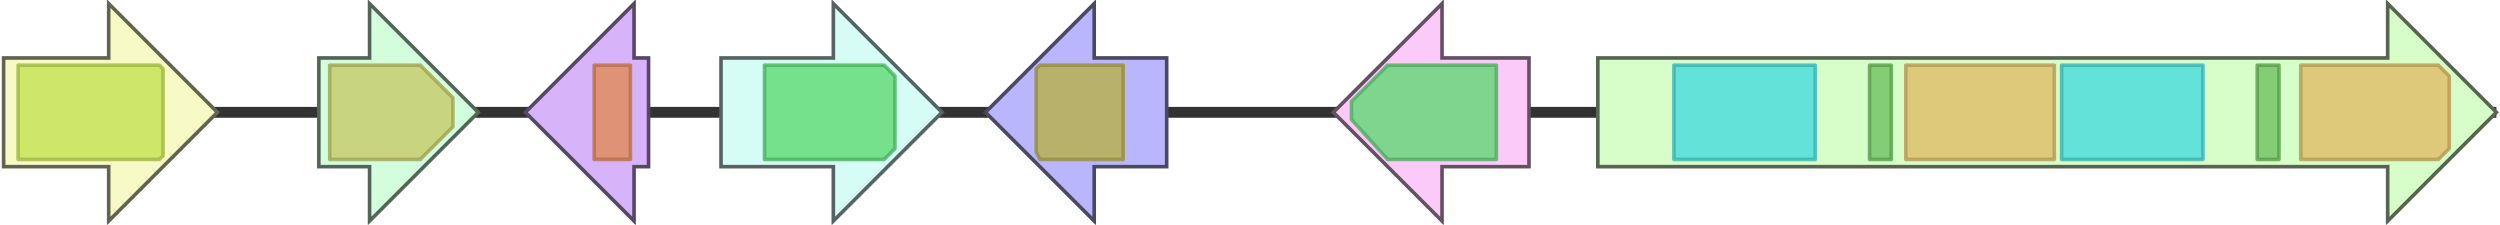<svg version="1.1" baseProfile="full" xmlns="http://www.w3.org/2000/svg" width="690" height="62">
	<line x1="1" y1="31" x2="689" y2="31" style="stroke:rgb(50,50,50); stroke-width:3 "/>
	<g>
		<title>Pc21g15420</title>
		<polygon class="Pc21g15420" points="1,16 30,16 30,1 60,31 30,61 30,46 1,46" fill="rgb(247,250,199)" fill-opacity="1.0" stroke="rgb(98,100,79)" stroke-width="1" />
		<g>
			<title>PF07690</title>
			<polygon class="PF07690" points="5,18 44,18 45,19 45,43 44,44 5,44" stroke-linejoin="round" width="40" height="26" fill="rgb(193,224,74)" stroke="rgb(154,179,59)" stroke-width="1" opacity="0.75" />
		</g>
	</g>
	<g>
		<title>Pc21g15430</title>
		<polygon class="Pc21g15430" points="88,16 102,16 102,1 132,31 102,61 102,46 88,46" fill="rgb(210,254,222)" fill-opacity="1.0" stroke="rgb(84,101,88)" stroke-width="1" />
		<g>
			<title>PF11991</title>
			<polygon class="PF11991" points="91,18 116,18 125,27 125,35 116,44 91,44" stroke-linejoin="round" width="34" height="26" fill="rgb(197,197,93)" stroke="rgb(157,157,74)" stroke-width="1" opacity="0.75" />
		</g>
	</g>
	<g>
		<title>Pc21g15440</title>
		<polygon class="Pc21g15440" points="179,16 175,16 175,1 145,31 175,61 175,46 179,46" fill="rgb(215,180,250)" fill-opacity="1.0" stroke="rgb(86,72,100)" stroke-width="1" />
		<g>
			<title>PF13649</title>
			<rect class="PF13649" x="164" y="18" stroke-linejoin="round" width="10" height="26" fill="rgb(227,135,74)" stroke="rgb(181,108,59)" stroke-width="1" opacity="0.75" />
		</g>
	</g>
	<g>
		<title>Pc21g15450</title>
		<polygon class="Pc21g15450" points="199,16 230,16 230,1 260,31 230,61 230,46 199,46" fill="rgb(213,252,245)" fill-opacity="1.0" stroke="rgb(85,100,98)" stroke-width="1" />
		<g>
			<title>PF00067</title>
			<polygon class="PF00067" points="211,18 244,18 247,21 247,41 244,44 211,44" stroke-linejoin="round" width="36" height="26" fill="rgb(85,216,107)" stroke="rgb(68,172,85)" stroke-width="1" opacity="0.75" />
		</g>
	</g>
	<g>
		<title>Pc21g15460</title>
		<polygon class="Pc21g15460" points="322,16 302,16 302,1 272,31 302,61 302,46 322,46" fill="rgb(185,182,254)" fill-opacity="1.0" stroke="rgb(73,72,101)" stroke-width="1" />
		<g>
			<title>PF01494</title>
			<polygon class="PF01494" points="286,19 287,18 310,18 310,44 287,44 286,42" stroke-linejoin="round" width="24" height="26" fill="rgb(182,175,59)" stroke="rgb(145,140,47)" stroke-width="1" opacity="0.75" />
		</g>
	</g>
	<g>
		<title>Pc21g15470</title>
		<polygon class="Pc21g15470" points="422,16 398,16 398,1 368,31 398,61 398,46 422,46" fill="rgb(251,202,249)" fill-opacity="1.0" stroke="rgb(100,80,99)" stroke-width="1" />
		<g>
			<title>PF00067</title>
			<polygon class="PF00067" points="373,28 383,18 413,18 413,44 383,44 373,33" stroke-linejoin="round" width="40" height="26" fill="rgb(85,216,107)" stroke="rgb(68,172,85)" stroke-width="1" opacity="0.75" />
		</g>
	</g>
	<g>
		<title>Pc21g15480</title>
		<polygon class="Pc21g15480" points="441,16 659,16 659,1 689,31 659,61 659,46 441,46" fill="rgb(215,253,200)" fill-opacity="1.0" stroke="rgb(86,101,80)" stroke-width="1" />
		<g>
			<title>PF00501</title>
			<rect class="PF00501" x="462" y="18" stroke-linejoin="round" width="39" height="26" fill="rgb(60,217,223)" stroke="rgb(48,173,178)" stroke-width="1" opacity="0.75" />
		</g>
		<g>
			<title>PF00550</title>
			<rect class="PF00550" x="516" y="18" stroke-linejoin="round" width="6" height="26" fill="rgb(103,191,88)" stroke="rgb(82,152,70)" stroke-width="1" opacity="0.75" />
		</g>
		<g>
			<title>PF00668</title>
			<rect class="PF00668" x="526" y="18" stroke-linejoin="round" width="41" height="26" fill="rgb(224,184,98)" stroke="rgb(179,147,78)" stroke-width="1" opacity="0.75" />
		</g>
		<g>
			<title>PF00501</title>
			<rect class="PF00501" x="569" y="18" stroke-linejoin="round" width="39" height="26" fill="rgb(60,217,223)" stroke="rgb(48,173,178)" stroke-width="1" opacity="0.75" />
		</g>
		<g>
			<title>PF00550</title>
			<rect class="PF00550" x="623" y="18" stroke-linejoin="round" width="6" height="26" fill="rgb(103,191,88)" stroke="rgb(82,152,70)" stroke-width="1" opacity="0.75" />
		</g>
		<g>
			<title>PF00668</title>
			<polygon class="PF00668" points="635,18 673,18 676,21 676,41 673,44 635,44" stroke-linejoin="round" width="41" height="26" fill="rgb(224,184,98)" stroke="rgb(179,147,78)" stroke-width="1" opacity="0.75" />
		</g>
	</g>
</svg>
